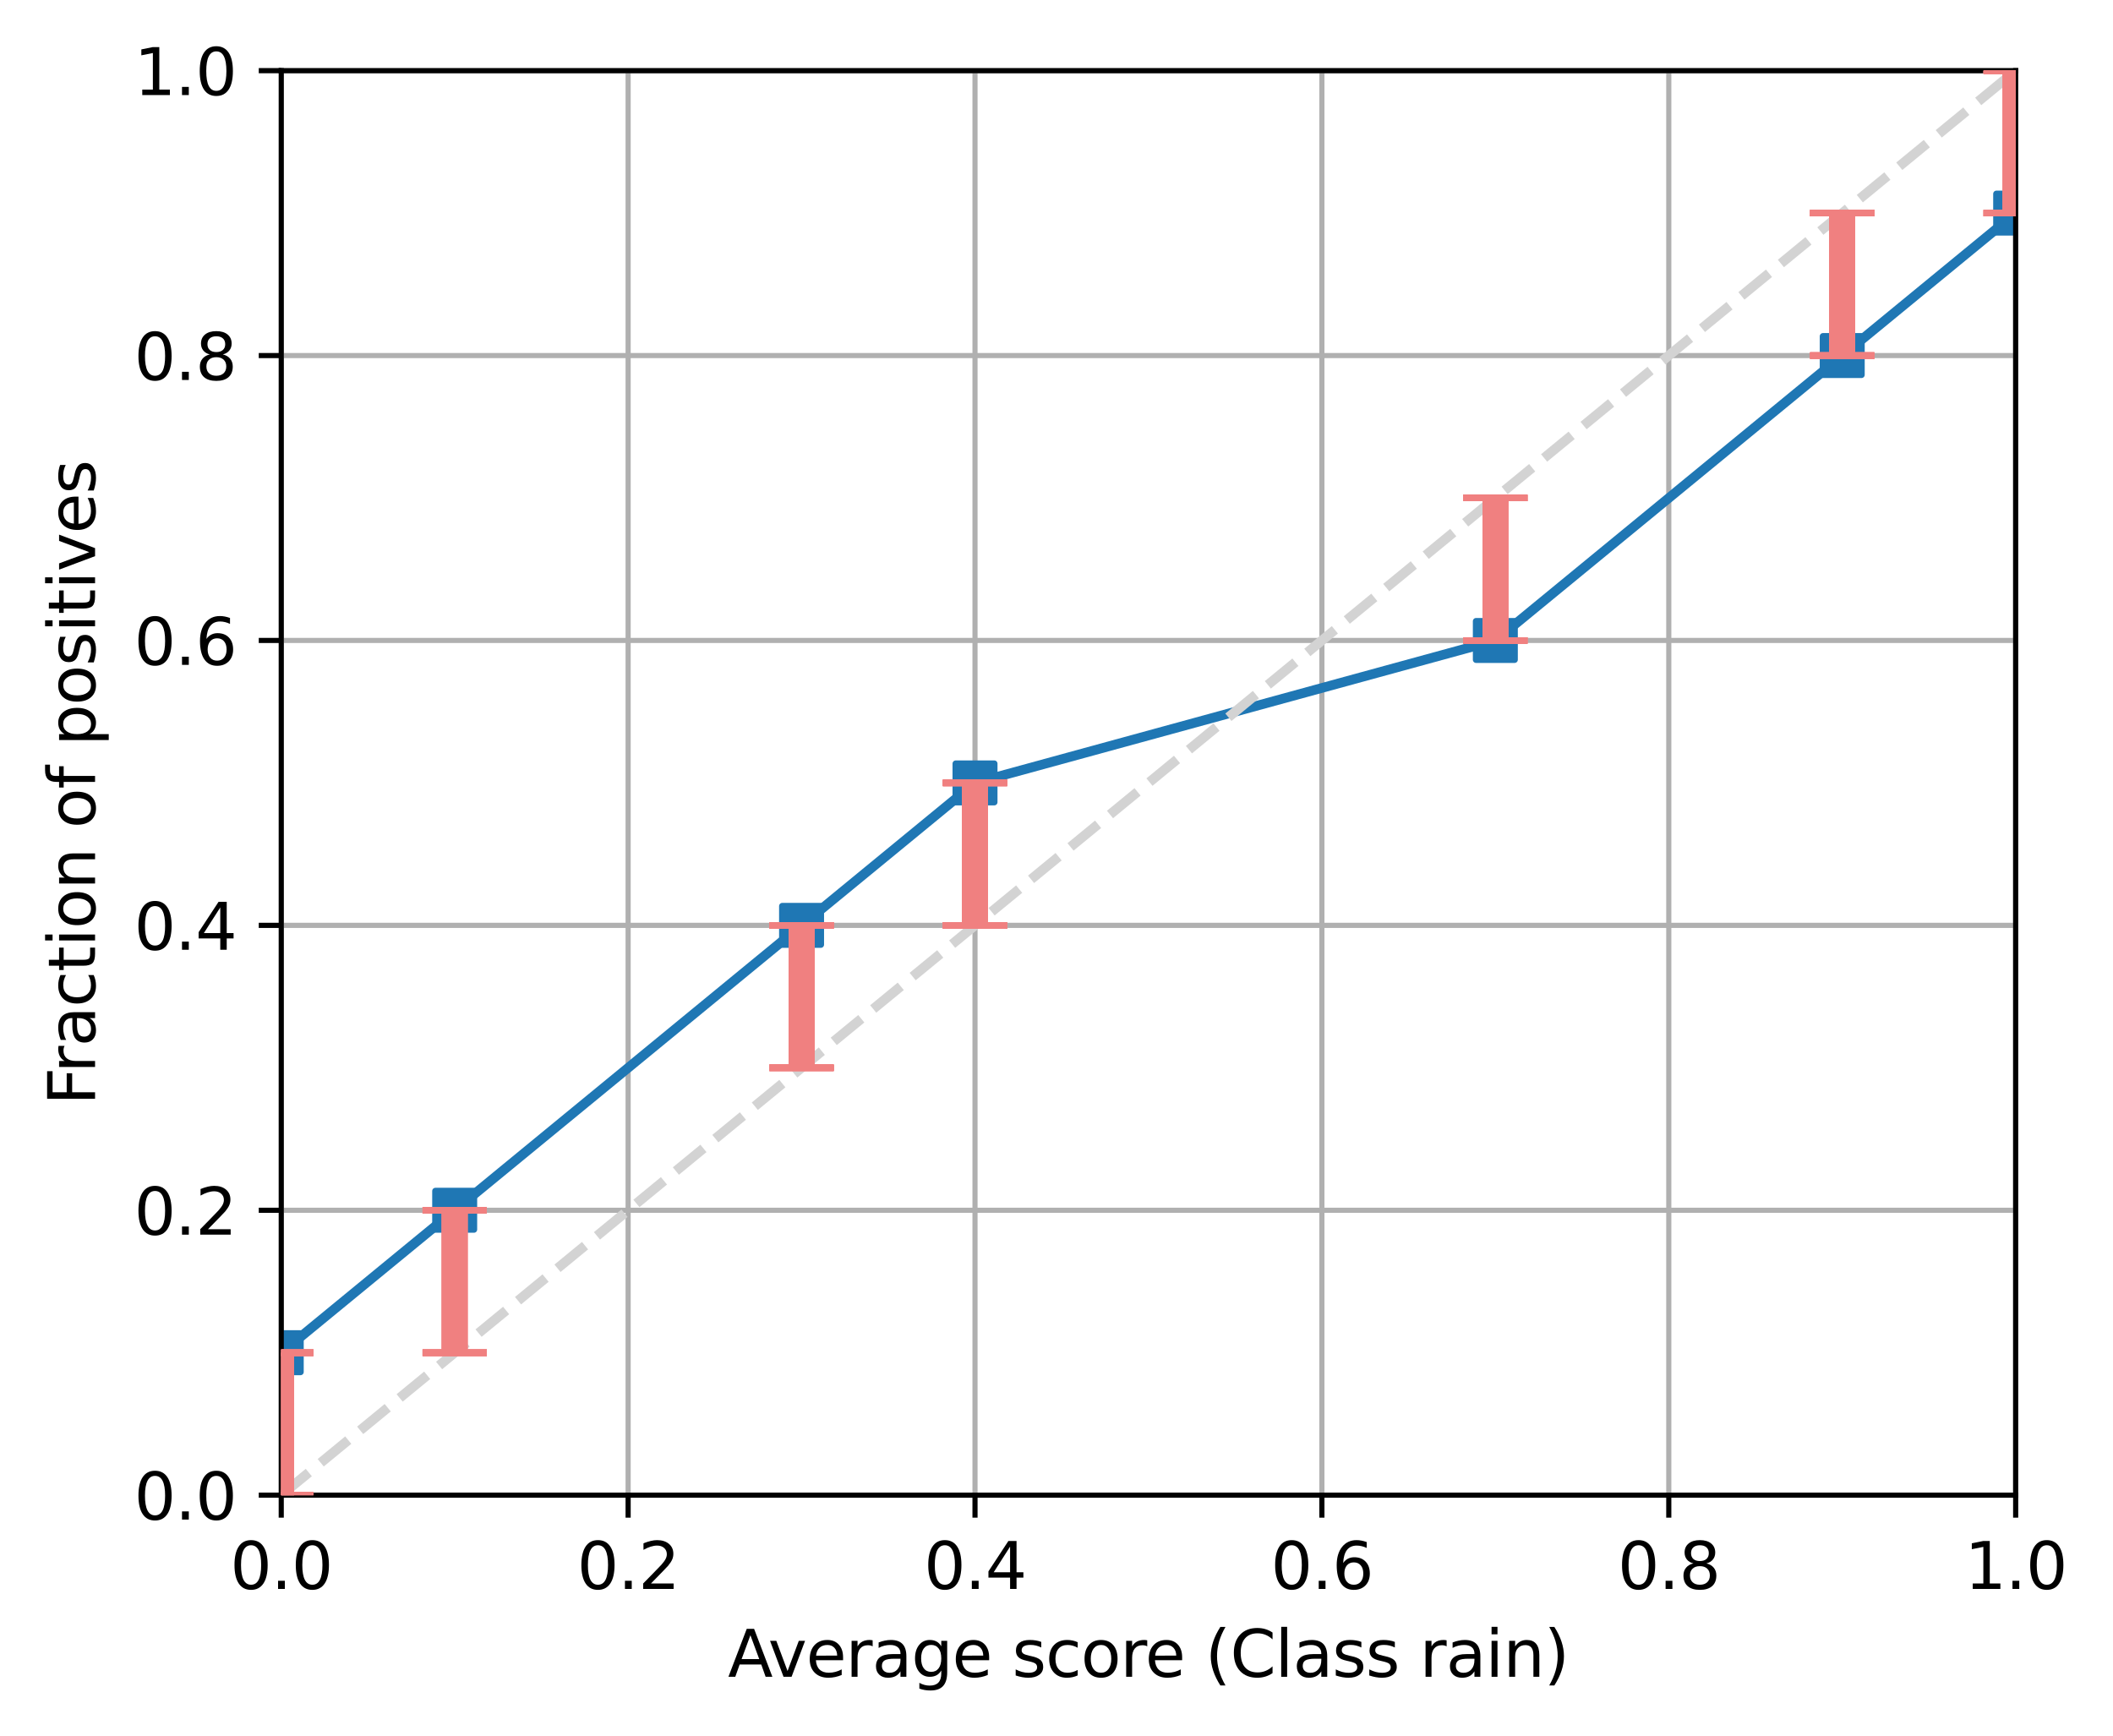<?xml version="1.0" encoding="utf-8" standalone="no"?>
<!DOCTYPE svg PUBLIC "-//W3C//DTD SVG 1.1//EN"
  "http://www.w3.org/Graphics/SVG/1.1/DTD/svg11.dtd">
<svg xmlns:xlink="http://www.w3.org/1999/xlink" width="328.933pt" height="270.315pt" viewBox="0 0 328.933 270.315" xmlns="http://www.w3.org/2000/svg" version="1.1">
 <defs>
  <style type="text/css">*{stroke-linejoin: round; stroke-linecap: butt}</style>
 </defs>
 <g id="figure_1">
  <g id="patch_1">
   <path d="M 0 270.315 
L 328.933 270.315 
L 328.933 0 
L 0 0 
z
" style="fill: #ffffff"/>
  </g>
  <g id="axes_1">
   <g id="patch_2">
    <path d="M 43.781 232.759 
L 313.781 232.759 
L 313.781 10.999 
L 43.781 10.999 
z
" style="fill: #ffffff"/>
   </g>
   <g id="matplotlib.axis_1">
    <g id="xtick_1">
     <g id="line2d_1">
      <path d="M 43.781 232.759 
L 43.781 10.999 
" clip-path="url(#p5dd9492ab8)" style="fill: none; stroke: #b0b0b0; stroke-width: 0.8; stroke-linecap: square"/>
     </g>
     <g id="line2d_2">
      <defs>
       <path id="mbbad9ade8d" d="M 0 0 
L 0 3.5 
" style="stroke: #000000; stroke-width: 0.8"/>
      </defs>
      <g>
       <use xlink:href="#mbbad9ade8d" x="43.781" y="232.759" style="stroke: #000000; stroke-width: 0.8"/>
      </g>
     </g>
     <g id="text_1">
      <!-- 0.0 -->
      <g transform="translate(35.83 247.358) scale(0.1 -0.1)">
       <defs>
        <path id="DejaVuSans-30" d="M 2034 4250 
Q 1547 4250 1301 3770 
Q 1056 3291 1056 2328 
Q 1056 1369 1301 889 
Q 1547 409 2034 409 
Q 2525 409 2770 889 
Q 3016 1369 3016 2328 
Q 3016 3291 2770 3770 
Q 2525 4250 2034 4250 
z
M 2034 4750 
Q 2819 4750 3233 4129 
Q 3647 3509 3647 2328 
Q 3647 1150 3233 529 
Q 2819 -91 2034 -91 
Q 1250 -91 836 529 
Q 422 1150 422 2328 
Q 422 3509 836 4129 
Q 1250 4750 2034 4750 
z
" transform="scale(0.016)"/>
        <path id="DejaVuSans-2e" d="M 684 794 
L 1344 794 
L 1344 0 
L 684 0 
L 684 794 
z
" transform="scale(0.016)"/>
       </defs>
       <use xlink:href="#DejaVuSans-30"/>
       <use xlink:href="#DejaVuSans-2e" x="63.623"/>
       <use xlink:href="#DejaVuSans-30" x="95.41"/>
      </g>
     </g>
    </g>
    <g id="xtick_2">
     <g id="line2d_3">
      <path d="M 97.781 232.759 
L 97.781 10.999 
" clip-path="url(#p5dd9492ab8)" style="fill: none; stroke: #b0b0b0; stroke-width: 0.8; stroke-linecap: square"/>
     </g>
     <g id="line2d_4">
      <g>
       <use xlink:href="#mbbad9ade8d" x="97.781" y="232.759" style="stroke: #000000; stroke-width: 0.8"/>
      </g>
     </g>
     <g id="text_2">
      <!-- 0.2 -->
      <g transform="translate(89.83 247.358) scale(0.1 -0.1)">
       <defs>
        <path id="DejaVuSans-32" d="M 1228 531 
L 3431 531 
L 3431 0 
L 469 0 
L 469 531 
Q 828 903 1448 1529 
Q 2069 2156 2228 2338 
Q 2531 2678 2651 2914 
Q 2772 3150 2772 3378 
Q 2772 3750 2511 3984 
Q 2250 4219 1831 4219 
Q 1534 4219 1204 4116 
Q 875 4013 500 3803 
L 500 4441 
Q 881 4594 1212 4672 
Q 1544 4750 1819 4750 
Q 2544 4750 2975 4387 
Q 3406 4025 3406 3419 
Q 3406 3131 3298 2873 
Q 3191 2616 2906 2266 
Q 2828 2175 2409 1742 
Q 1991 1309 1228 531 
z
" transform="scale(0.016)"/>
       </defs>
       <use xlink:href="#DejaVuSans-30"/>
       <use xlink:href="#DejaVuSans-2e" x="63.623"/>
       <use xlink:href="#DejaVuSans-32" x="95.41"/>
      </g>
     </g>
    </g>
    <g id="xtick_3">
     <g id="line2d_5">
      <path d="M 151.781 232.759 
L 151.781 10.999 
" clip-path="url(#p5dd9492ab8)" style="fill: none; stroke: #b0b0b0; stroke-width: 0.8; stroke-linecap: square"/>
     </g>
     <g id="line2d_6">
      <g>
       <use xlink:href="#mbbad9ade8d" x="151.781" y="232.759" style="stroke: #000000; stroke-width: 0.8"/>
      </g>
     </g>
     <g id="text_3">
      <!-- 0.4 -->
      <g transform="translate(143.83 247.358) scale(0.1 -0.1)">
       <defs>
        <path id="DejaVuSans-34" d="M 2419 4116 
L 825 1625 
L 2419 1625 
L 2419 4116 
z
M 2253 4666 
L 3047 4666 
L 3047 1625 
L 3713 1625 
L 3713 1100 
L 3047 1100 
L 3047 0 
L 2419 0 
L 2419 1100 
L 313 1100 
L 313 1709 
L 2253 4666 
z
" transform="scale(0.016)"/>
       </defs>
       <use xlink:href="#DejaVuSans-30"/>
       <use xlink:href="#DejaVuSans-2e" x="63.623"/>
       <use xlink:href="#DejaVuSans-34" x="95.41"/>
      </g>
     </g>
    </g>
    <g id="xtick_4">
     <g id="line2d_7">
      <path d="M 205.781 232.759 
L 205.781 10.999 
" clip-path="url(#p5dd9492ab8)" style="fill: none; stroke: #b0b0b0; stroke-width: 0.8; stroke-linecap: square"/>
     </g>
     <g id="line2d_8">
      <g>
       <use xlink:href="#mbbad9ade8d" x="205.781" y="232.759" style="stroke: #000000; stroke-width: 0.8"/>
      </g>
     </g>
     <g id="text_4">
      <!-- 0.6 -->
      <g transform="translate(197.83 247.358) scale(0.1 -0.1)">
       <defs>
        <path id="DejaVuSans-36" d="M 2113 2584 
Q 1688 2584 1439 2293 
Q 1191 2003 1191 1497 
Q 1191 994 1439 701 
Q 1688 409 2113 409 
Q 2538 409 2786 701 
Q 3034 994 3034 1497 
Q 3034 2003 2786 2293 
Q 2538 2584 2113 2584 
z
M 3366 4563 
L 3366 3988 
Q 3128 4100 2886 4159 
Q 2644 4219 2406 4219 
Q 1781 4219 1451 3797 
Q 1122 3375 1075 2522 
Q 1259 2794 1537 2939 
Q 1816 3084 2150 3084 
Q 2853 3084 3261 2657 
Q 3669 2231 3669 1497 
Q 3669 778 3244 343 
Q 2819 -91 2113 -91 
Q 1303 -91 875 529 
Q 447 1150 447 2328 
Q 447 3434 972 4092 
Q 1497 4750 2381 4750 
Q 2619 4750 2861 4703 
Q 3103 4656 3366 4563 
z
" transform="scale(0.016)"/>
       </defs>
       <use xlink:href="#DejaVuSans-30"/>
       <use xlink:href="#DejaVuSans-2e" x="63.623"/>
       <use xlink:href="#DejaVuSans-36" x="95.41"/>
      </g>
     </g>
    </g>
    <g id="xtick_5">
     <g id="line2d_9">
      <path d="M 259.781 232.759 
L 259.781 10.999 
" clip-path="url(#p5dd9492ab8)" style="fill: none; stroke: #b0b0b0; stroke-width: 0.8; stroke-linecap: square"/>
     </g>
     <g id="line2d_10">
      <g>
       <use xlink:href="#mbbad9ade8d" x="259.781" y="232.759" style="stroke: #000000; stroke-width: 0.8"/>
      </g>
     </g>
     <g id="text_5">
      <!-- 0.8 -->
      <g transform="translate(251.83 247.358) scale(0.1 -0.1)">
       <defs>
        <path id="DejaVuSans-38" d="M 2034 2216 
Q 1584 2216 1326 1975 
Q 1069 1734 1069 1313 
Q 1069 891 1326 650 
Q 1584 409 2034 409 
Q 2484 409 2743 651 
Q 3003 894 3003 1313 
Q 3003 1734 2745 1975 
Q 2488 2216 2034 2216 
z
M 1403 2484 
Q 997 2584 770 2862 
Q 544 3141 544 3541 
Q 544 4100 942 4425 
Q 1341 4750 2034 4750 
Q 2731 4750 3128 4425 
Q 3525 4100 3525 3541 
Q 3525 3141 3298 2862 
Q 3072 2584 2669 2484 
Q 3125 2378 3379 2068 
Q 3634 1759 3634 1313 
Q 3634 634 3220 271 
Q 2806 -91 2034 -91 
Q 1263 -91 848 271 
Q 434 634 434 1313 
Q 434 1759 690 2068 
Q 947 2378 1403 2484 
z
M 1172 3481 
Q 1172 3119 1398 2916 
Q 1625 2713 2034 2713 
Q 2441 2713 2670 2916 
Q 2900 3119 2900 3481 
Q 2900 3844 2670 4047 
Q 2441 4250 2034 4250 
Q 1625 4250 1398 4047 
Q 1172 3844 1172 3481 
z
" transform="scale(0.016)"/>
       </defs>
       <use xlink:href="#DejaVuSans-30"/>
       <use xlink:href="#DejaVuSans-2e" x="63.623"/>
       <use xlink:href="#DejaVuSans-38" x="95.41"/>
      </g>
     </g>
    </g>
    <g id="xtick_6">
     <g id="line2d_11">
      <path d="M 313.781 232.759 
L 313.781 10.999 
" clip-path="url(#p5dd9492ab8)" style="fill: none; stroke: #b0b0b0; stroke-width: 0.8; stroke-linecap: square"/>
     </g>
     <g id="line2d_12">
      <g>
       <use xlink:href="#mbbad9ade8d" x="313.781" y="232.759" style="stroke: #000000; stroke-width: 0.8"/>
      </g>
     </g>
     <g id="text_6">
      <!-- 1.0 -->
      <g transform="translate(305.83 247.358) scale(0.1 -0.1)">
       <defs>
        <path id="DejaVuSans-31" d="M 794 531 
L 1825 531 
L 1825 4091 
L 703 3866 
L 703 4441 
L 1819 4666 
L 2450 4666 
L 2450 531 
L 3481 531 
L 3481 0 
L 794 0 
L 794 531 
z
" transform="scale(0.016)"/>
       </defs>
       <use xlink:href="#DejaVuSans-31"/>
       <use xlink:href="#DejaVuSans-2e" x="63.623"/>
       <use xlink:href="#DejaVuSans-30" x="95.41"/>
      </g>
     </g>
    </g>
    <g id="text_7">
     <!-- Average score (Class rain) -->
     <g transform="translate(113.316 261.036) scale(0.1 -0.1)">
      <defs>
       <path id="DejaVuSans-41" d="M 2188 4044 
L 1331 1722 
L 3047 1722 
L 2188 4044 
z
M 1831 4666 
L 2547 4666 
L 4325 0 
L 3669 0 
L 3244 1197 
L 1141 1197 
L 716 0 
L 50 0 
L 1831 4666 
z
" transform="scale(0.016)"/>
       <path id="DejaVuSans-76" d="M 191 3500 
L 800 3500 
L 1894 563 
L 2988 3500 
L 3597 3500 
L 2284 0 
L 1503 0 
L 191 3500 
z
" transform="scale(0.016)"/>
       <path id="DejaVuSans-65" d="M 3597 1894 
L 3597 1613 
L 953 1613 
Q 991 1019 1311 708 
Q 1631 397 2203 397 
Q 2534 397 2845 478 
Q 3156 559 3463 722 
L 3463 178 
Q 3153 47 2828 -22 
Q 2503 -91 2169 -91 
Q 1331 -91 842 396 
Q 353 884 353 1716 
Q 353 2575 817 3079 
Q 1281 3584 2069 3584 
Q 2775 3584 3186 3129 
Q 3597 2675 3597 1894 
z
M 3022 2063 
Q 3016 2534 2758 2815 
Q 2500 3097 2075 3097 
Q 1594 3097 1305 2825 
Q 1016 2553 972 2059 
L 3022 2063 
z
" transform="scale(0.016)"/>
       <path id="DejaVuSans-72" d="M 2631 2963 
Q 2534 3019 2420 3045 
Q 2306 3072 2169 3072 
Q 1681 3072 1420 2755 
Q 1159 2438 1159 1844 
L 1159 0 
L 581 0 
L 581 3500 
L 1159 3500 
L 1159 2956 
Q 1341 3275 1631 3429 
Q 1922 3584 2338 3584 
Q 2397 3584 2469 3576 
Q 2541 3569 2628 3553 
L 2631 2963 
z
" transform="scale(0.016)"/>
       <path id="DejaVuSans-61" d="M 2194 1759 
Q 1497 1759 1228 1600 
Q 959 1441 959 1056 
Q 959 750 1161 570 
Q 1363 391 1709 391 
Q 2188 391 2477 730 
Q 2766 1069 2766 1631 
L 2766 1759 
L 2194 1759 
z
M 3341 1997 
L 3341 0 
L 2766 0 
L 2766 531 
Q 2569 213 2275 61 
Q 1981 -91 1556 -91 
Q 1019 -91 701 211 
Q 384 513 384 1019 
Q 384 1609 779 1909 
Q 1175 2209 1959 2209 
L 2766 2209 
L 2766 2266 
Q 2766 2663 2505 2880 
Q 2244 3097 1772 3097 
Q 1472 3097 1187 3025 
Q 903 2953 641 2809 
L 641 3341 
Q 956 3463 1253 3523 
Q 1550 3584 1831 3584 
Q 2591 3584 2966 3190 
Q 3341 2797 3341 1997 
z
" transform="scale(0.016)"/>
       <path id="DejaVuSans-67" d="M 2906 1791 
Q 2906 2416 2648 2759 
Q 2391 3103 1925 3103 
Q 1463 3103 1205 2759 
Q 947 2416 947 1791 
Q 947 1169 1205 825 
Q 1463 481 1925 481 
Q 2391 481 2648 825 
Q 2906 1169 2906 1791 
z
M 3481 434 
Q 3481 -459 3084 -895 
Q 2688 -1331 1869 -1331 
Q 1566 -1331 1297 -1286 
Q 1028 -1241 775 -1147 
L 775 -588 
Q 1028 -725 1275 -790 
Q 1522 -856 1778 -856 
Q 2344 -856 2625 -561 
Q 2906 -266 2906 331 
L 2906 616 
Q 2728 306 2450 153 
Q 2172 0 1784 0 
Q 1141 0 747 490 
Q 353 981 353 1791 
Q 353 2603 747 3093 
Q 1141 3584 1784 3584 
Q 2172 3584 2450 3431 
Q 2728 3278 2906 2969 
L 2906 3500 
L 3481 3500 
L 3481 434 
z
" transform="scale(0.016)"/>
       <path id="DejaVuSans-20" transform="scale(0.016)"/>
       <path id="DejaVuSans-73" d="M 2834 3397 
L 2834 2853 
Q 2591 2978 2328 3040 
Q 2066 3103 1784 3103 
Q 1356 3103 1142 2972 
Q 928 2841 928 2578 
Q 928 2378 1081 2264 
Q 1234 2150 1697 2047 
L 1894 2003 
Q 2506 1872 2764 1633 
Q 3022 1394 3022 966 
Q 3022 478 2636 193 
Q 2250 -91 1575 -91 
Q 1294 -91 989 -36 
Q 684 19 347 128 
L 347 722 
Q 666 556 975 473 
Q 1284 391 1588 391 
Q 1994 391 2212 530 
Q 2431 669 2431 922 
Q 2431 1156 2273 1281 
Q 2116 1406 1581 1522 
L 1381 1569 
Q 847 1681 609 1914 
Q 372 2147 372 2553 
Q 372 3047 722 3315 
Q 1072 3584 1716 3584 
Q 2034 3584 2315 3537 
Q 2597 3491 2834 3397 
z
" transform="scale(0.016)"/>
       <path id="DejaVuSans-63" d="M 3122 3366 
L 3122 2828 
Q 2878 2963 2633 3030 
Q 2388 3097 2138 3097 
Q 1578 3097 1268 2742 
Q 959 2388 959 1747 
Q 959 1106 1268 751 
Q 1578 397 2138 397 
Q 2388 397 2633 464 
Q 2878 531 3122 666 
L 3122 134 
Q 2881 22 2623 -34 
Q 2366 -91 2075 -91 
Q 1284 -91 818 406 
Q 353 903 353 1747 
Q 353 2603 823 3093 
Q 1294 3584 2113 3584 
Q 2378 3584 2631 3529 
Q 2884 3475 3122 3366 
z
" transform="scale(0.016)"/>
       <path id="DejaVuSans-6f" d="M 1959 3097 
Q 1497 3097 1228 2736 
Q 959 2375 959 1747 
Q 959 1119 1226 758 
Q 1494 397 1959 397 
Q 2419 397 2687 759 
Q 2956 1122 2956 1747 
Q 2956 2369 2687 2733 
Q 2419 3097 1959 3097 
z
M 1959 3584 
Q 2709 3584 3137 3096 
Q 3566 2609 3566 1747 
Q 3566 888 3137 398 
Q 2709 -91 1959 -91 
Q 1206 -91 779 398 
Q 353 888 353 1747 
Q 353 2609 779 3096 
Q 1206 3584 1959 3584 
z
" transform="scale(0.016)"/>
       <path id="DejaVuSans-28" d="M 1984 4856 
Q 1566 4138 1362 3434 
Q 1159 2731 1159 2009 
Q 1159 1288 1364 580 
Q 1569 -128 1984 -844 
L 1484 -844 
Q 1016 -109 783 600 
Q 550 1309 550 2009 
Q 550 2706 781 3412 
Q 1013 4119 1484 4856 
L 1984 4856 
z
" transform="scale(0.016)"/>
       <path id="DejaVuSans-43" d="M 4122 4306 
L 4122 3641 
Q 3803 3938 3442 4084 
Q 3081 4231 2675 4231 
Q 1875 4231 1450 3742 
Q 1025 3253 1025 2328 
Q 1025 1406 1450 917 
Q 1875 428 2675 428 
Q 3081 428 3442 575 
Q 3803 722 4122 1019 
L 4122 359 
Q 3791 134 3420 21 
Q 3050 -91 2638 -91 
Q 1578 -91 968 557 
Q 359 1206 359 2328 
Q 359 3453 968 4101 
Q 1578 4750 2638 4750 
Q 3056 4750 3426 4639 
Q 3797 4528 4122 4306 
z
" transform="scale(0.016)"/>
       <path id="DejaVuSans-6c" d="M 603 4863 
L 1178 4863 
L 1178 0 
L 603 0 
L 603 4863 
z
" transform="scale(0.016)"/>
       <path id="DejaVuSans-69" d="M 603 3500 
L 1178 3500 
L 1178 0 
L 603 0 
L 603 3500 
z
M 603 4863 
L 1178 4863 
L 1178 4134 
L 603 4134 
L 603 4863 
z
" transform="scale(0.016)"/>
       <path id="DejaVuSans-6e" d="M 3513 2113 
L 3513 0 
L 2938 0 
L 2938 2094 
Q 2938 2591 2744 2837 
Q 2550 3084 2163 3084 
Q 1697 3084 1428 2787 
Q 1159 2491 1159 1978 
L 1159 0 
L 581 0 
L 581 3500 
L 1159 3500 
L 1159 2956 
Q 1366 3272 1645 3428 
Q 1925 3584 2291 3584 
Q 2894 3584 3203 3211 
Q 3513 2838 3513 2113 
z
" transform="scale(0.016)"/>
       <path id="DejaVuSans-29" d="M 513 4856 
L 1013 4856 
Q 1481 4119 1714 3412 
Q 1947 2706 1947 2009 
Q 1947 1309 1714 600 
Q 1481 -109 1013 -844 
L 513 -844 
Q 928 -128 1133 580 
Q 1338 1288 1338 2009 
Q 1338 2731 1133 3434 
Q 928 4138 513 4856 
z
" transform="scale(0.016)"/>
      </defs>
      <use xlink:href="#DejaVuSans-41"/>
      <use xlink:href="#DejaVuSans-76" x="62.533"/>
      <use xlink:href="#DejaVuSans-65" x="121.713"/>
      <use xlink:href="#DejaVuSans-72" x="183.236"/>
      <use xlink:href="#DejaVuSans-61" x="224.35"/>
      <use xlink:href="#DejaVuSans-67" x="285.629"/>
      <use xlink:href="#DejaVuSans-65" x="349.105"/>
      <use xlink:href="#DejaVuSans-20" x="410.629"/>
      <use xlink:href="#DejaVuSans-73" x="442.416"/>
      <use xlink:href="#DejaVuSans-63" x="494.516"/>
      <use xlink:href="#DejaVuSans-6f" x="549.496"/>
      <use xlink:href="#DejaVuSans-72" x="610.678"/>
      <use xlink:href="#DejaVuSans-65" x="649.541"/>
      <use xlink:href="#DejaVuSans-20" x="711.064"/>
      <use xlink:href="#DejaVuSans-28" x="742.852"/>
      <use xlink:href="#DejaVuSans-43" x="781.865"/>
      <use xlink:href="#DejaVuSans-6c" x="851.689"/>
      <use xlink:href="#DejaVuSans-61" x="879.473"/>
      <use xlink:href="#DejaVuSans-73" x="940.752"/>
      <use xlink:href="#DejaVuSans-73" x="992.852"/>
      <use xlink:href="#DejaVuSans-20" x="1044.951"/>
      <use xlink:href="#DejaVuSans-72" x="1076.738"/>
      <use xlink:href="#DejaVuSans-61" x="1117.852"/>
      <use xlink:href="#DejaVuSans-69" x="1179.131"/>
      <use xlink:href="#DejaVuSans-6e" x="1206.914"/>
      <use xlink:href="#DejaVuSans-29" x="1270.293"/>
     </g>
    </g>
   </g>
   <g id="matplotlib.axis_2">
    <g id="ytick_1">
     <g id="line2d_13">
      <path d="M 43.781 232.759 
L 313.781 232.759 
" clip-path="url(#p5dd9492ab8)" style="fill: none; stroke: #b0b0b0; stroke-width: 0.8; stroke-linecap: square"/>
     </g>
     <g id="line2d_14">
      <defs>
       <path id="m0c3f63026d" d="M 0 0 
L -3.5 0 
" style="stroke: #000000; stroke-width: 0.8"/>
      </defs>
      <g>
       <use xlink:href="#m0c3f63026d" x="43.781" y="232.759" style="stroke: #000000; stroke-width: 0.8"/>
      </g>
     </g>
     <g id="text_8">
      <!-- 0.0 -->
      <g transform="translate(20.878 236.558) scale(0.1 -0.1)">
       <use xlink:href="#DejaVuSans-30"/>
       <use xlink:href="#DejaVuSans-2e" x="63.623"/>
       <use xlink:href="#DejaVuSans-30" x="95.41"/>
      </g>
     </g>
    </g>
    <g id="ytick_2">
     <g id="line2d_15">
      <path d="M 43.781 188.407 
L 313.781 188.407 
" clip-path="url(#p5dd9492ab8)" style="fill: none; stroke: #b0b0b0; stroke-width: 0.8; stroke-linecap: square"/>
     </g>
     <g id="line2d_16">
      <g>
       <use xlink:href="#m0c3f63026d" x="43.781" y="188.407" style="stroke: #000000; stroke-width: 0.8"/>
      </g>
     </g>
     <g id="text_9">
      <!-- 0.2 -->
      <g transform="translate(20.878 192.206) scale(0.1 -0.1)">
       <use xlink:href="#DejaVuSans-30"/>
       <use xlink:href="#DejaVuSans-2e" x="63.623"/>
       <use xlink:href="#DejaVuSans-32" x="95.41"/>
      </g>
     </g>
    </g>
    <g id="ytick_3">
     <g id="line2d_17">
      <path d="M 43.781 144.055 
L 313.781 144.055 
" clip-path="url(#p5dd9492ab8)" style="fill: none; stroke: #b0b0b0; stroke-width: 0.8; stroke-linecap: square"/>
     </g>
     <g id="line2d_18">
      <g>
       <use xlink:href="#m0c3f63026d" x="43.781" y="144.055" style="stroke: #000000; stroke-width: 0.8"/>
      </g>
     </g>
     <g id="text_10">
      <!-- 0.4 -->
      <g transform="translate(20.878 147.854) scale(0.1 -0.1)">
       <use xlink:href="#DejaVuSans-30"/>
       <use xlink:href="#DejaVuSans-2e" x="63.623"/>
       <use xlink:href="#DejaVuSans-34" x="95.41"/>
      </g>
     </g>
    </g>
    <g id="ytick_4">
     <g id="line2d_19">
      <path d="M 43.781 99.703 
L 313.781 99.703 
" clip-path="url(#p5dd9492ab8)" style="fill: none; stroke: #b0b0b0; stroke-width: 0.8; stroke-linecap: square"/>
     </g>
     <g id="line2d_20">
      <g>
       <use xlink:href="#m0c3f63026d" x="43.781" y="99.703" style="stroke: #000000; stroke-width: 0.8"/>
      </g>
     </g>
     <g id="text_11">
      <!-- 0.6 -->
      <g transform="translate(20.878 103.502) scale(0.1 -0.1)">
       <use xlink:href="#DejaVuSans-30"/>
       <use xlink:href="#DejaVuSans-2e" x="63.623"/>
       <use xlink:href="#DejaVuSans-36" x="95.41"/>
      </g>
     </g>
    </g>
    <g id="ytick_5">
     <g id="line2d_21">
      <path d="M 43.781 55.351 
L 313.781 55.351 
" clip-path="url(#p5dd9492ab8)" style="fill: none; stroke: #b0b0b0; stroke-width: 0.8; stroke-linecap: square"/>
     </g>
     <g id="line2d_22">
      <g>
       <use xlink:href="#m0c3f63026d" x="43.781" y="55.351" style="stroke: #000000; stroke-width: 0.8"/>
      </g>
     </g>
     <g id="text_12">
      <!-- 0.8 -->
      <g transform="translate(20.878 59.15) scale(0.1 -0.1)">
       <use xlink:href="#DejaVuSans-30"/>
       <use xlink:href="#DejaVuSans-2e" x="63.623"/>
       <use xlink:href="#DejaVuSans-38" x="95.41"/>
      </g>
     </g>
    </g>
    <g id="ytick_6">
     <g id="line2d_23">
      <path d="M 43.781 10.999 
L 313.781 10.999 
" clip-path="url(#p5dd9492ab8)" style="fill: none; stroke: #b0b0b0; stroke-width: 0.8; stroke-linecap: square"/>
     </g>
     <g id="line2d_24">
      <g>
       <use xlink:href="#m0c3f63026d" x="43.781" y="10.999" style="stroke: #000000; stroke-width: 0.8"/>
      </g>
     </g>
     <g id="text_13">
      <!-- 1.0 -->
      <g transform="translate(20.878 14.798) scale(0.1 -0.1)">
       <use xlink:href="#DejaVuSans-31"/>
       <use xlink:href="#DejaVuSans-2e" x="63.623"/>
       <use xlink:href="#DejaVuSans-30" x="95.41"/>
      </g>
     </g>
    </g>
    <g id="text_14">
     <!-- Fraction of positives -->
     <g transform="translate(14.798 172.053) rotate(-90) scale(0.1 -0.1)">
      <defs>
       <path id="DejaVuSans-46" d="M 628 4666 
L 3309 4666 
L 3309 4134 
L 1259 4134 
L 1259 2759 
L 3109 2759 
L 3109 2228 
L 1259 2228 
L 1259 0 
L 628 0 
L 628 4666 
z
" transform="scale(0.016)"/>
       <path id="DejaVuSans-74" d="M 1172 4494 
L 1172 3500 
L 2356 3500 
L 2356 3053 
L 1172 3053 
L 1172 1153 
Q 1172 725 1289 603 
Q 1406 481 1766 481 
L 2356 481 
L 2356 0 
L 1766 0 
Q 1100 0 847 248 
Q 594 497 594 1153 
L 594 3053 
L 172 3053 
L 172 3500 
L 594 3500 
L 594 4494 
L 1172 4494 
z
" transform="scale(0.016)"/>
       <path id="DejaVuSans-66" d="M 2375 4863 
L 2375 4384 
L 1825 4384 
Q 1516 4384 1395 4259 
Q 1275 4134 1275 3809 
L 1275 3500 
L 2222 3500 
L 2222 3053 
L 1275 3053 
L 1275 0 
L 697 0 
L 697 3053 
L 147 3053 
L 147 3500 
L 697 3500 
L 697 3744 
Q 697 4328 969 4595 
Q 1241 4863 1831 4863 
L 2375 4863 
z
" transform="scale(0.016)"/>
       <path id="DejaVuSans-70" d="M 1159 525 
L 1159 -1331 
L 581 -1331 
L 581 3500 
L 1159 3500 
L 1159 2969 
Q 1341 3281 1617 3432 
Q 1894 3584 2278 3584 
Q 2916 3584 3314 3078 
Q 3713 2572 3713 1747 
Q 3713 922 3314 415 
Q 2916 -91 2278 -91 
Q 1894 -91 1617 61 
Q 1341 213 1159 525 
z
M 3116 1747 
Q 3116 2381 2855 2742 
Q 2594 3103 2138 3103 
Q 1681 3103 1420 2742 
Q 1159 2381 1159 1747 
Q 1159 1113 1420 752 
Q 1681 391 2138 391 
Q 2594 391 2855 752 
Q 3116 1113 3116 1747 
z
" transform="scale(0.016)"/>
      </defs>
      <use xlink:href="#DejaVuSans-46"/>
      <use xlink:href="#DejaVuSans-72" x="50.27"/>
      <use xlink:href="#DejaVuSans-61" x="91.383"/>
      <use xlink:href="#DejaVuSans-63" x="152.662"/>
      <use xlink:href="#DejaVuSans-74" x="207.643"/>
      <use xlink:href="#DejaVuSans-69" x="246.852"/>
      <use xlink:href="#DejaVuSans-6f" x="274.635"/>
      <use xlink:href="#DejaVuSans-6e" x="335.816"/>
      <use xlink:href="#DejaVuSans-20" x="399.195"/>
      <use xlink:href="#DejaVuSans-6f" x="430.982"/>
      <use xlink:href="#DejaVuSans-66" x="492.164"/>
      <use xlink:href="#DejaVuSans-20" x="527.369"/>
      <use xlink:href="#DejaVuSans-70" x="559.156"/>
      <use xlink:href="#DejaVuSans-6f" x="622.633"/>
      <use xlink:href="#DejaVuSans-73" x="683.814"/>
      <use xlink:href="#DejaVuSans-69" x="735.914"/>
      <use xlink:href="#DejaVuSans-74" x="763.697"/>
      <use xlink:href="#DejaVuSans-69" x="802.906"/>
      <use xlink:href="#DejaVuSans-76" x="830.689"/>
      <use xlink:href="#DejaVuSans-65" x="889.869"/>
      <use xlink:href="#DejaVuSans-73" x="951.393"/>
     </g>
    </g>
   </g>
   <g id="line2d_25">
    <path d="M 43.781 210.583 
L 70.781 188.407 
L 124.781 144.055 
L 151.781 121.879 
L 232.781 99.703 
L 286.781 55.351 
L 313.781 33.175 
" clip-path="url(#p5dd9492ab8)" style="fill: none; stroke: #1f77b4; stroke-width: 1.5; stroke-linecap: square"/>
    <defs>
     <path id="mcdba7dc144" d="M -3 3 
L 3 3 
L 3 -3 
L -3 -3 
z
" style="stroke: #1f77b4; stroke-linejoin: miter"/>
    </defs>
    <g clip-path="url(#p5dd9492ab8)">
     <use xlink:href="#mcdba7dc144" x="43.781" y="210.583" style="fill: #1f77b4; stroke: #1f77b4; stroke-linejoin: miter"/>
     <use xlink:href="#mcdba7dc144" x="70.781" y="188.407" style="fill: #1f77b4; stroke: #1f77b4; stroke-linejoin: miter"/>
     <use xlink:href="#mcdba7dc144" x="124.781" y="144.055" style="fill: #1f77b4; stroke: #1f77b4; stroke-linejoin: miter"/>
     <use xlink:href="#mcdba7dc144" x="151.781" y="121.879" style="fill: #1f77b4; stroke: #1f77b4; stroke-linejoin: miter"/>
     <use xlink:href="#mcdba7dc144" x="232.781" y="99.703" style="fill: #1f77b4; stroke: #1f77b4; stroke-linejoin: miter"/>
     <use xlink:href="#mcdba7dc144" x="286.781" y="55.351" style="fill: #1f77b4; stroke: #1f77b4; stroke-linejoin: miter"/>
     <use xlink:href="#mcdba7dc144" x="313.781" y="33.175" style="fill: #1f77b4; stroke: #1f77b4; stroke-linejoin: miter"/>
    </g>
   </g>
   <g id="patch_3">
    <path d="M 43.781 232.759 
L 43.781 10.999 
" style="fill: none; stroke: #000000; stroke-width: 0.8; stroke-linejoin: miter; stroke-linecap: square"/>
   </g>
   <g id="patch_4">
    <path d="M 313.781 232.759 
L 313.781 10.999 
" style="fill: none; stroke: #000000; stroke-width: 0.8; stroke-linejoin: miter; stroke-linecap: square"/>
   </g>
   <g id="patch_5">
    <path d="M 43.781 232.759 
L 313.781 232.759 
" style="fill: none; stroke: #000000; stroke-width: 0.8; stroke-linejoin: miter; stroke-linecap: square"/>
   </g>
   <g id="patch_6">
    <path d="M 43.781 10.999 
L 313.781 10.999 
" style="fill: none; stroke: #000000; stroke-width: 0.8; stroke-linejoin: miter; stroke-linecap: square"/>
   </g>
   <g id="line2d_26">
    <path d="M 43.781 232.759 
L 313.781 10.999 
" clip-path="url(#p5dd9492ab8)" style="fill: none; stroke-dasharray: 5.55,2.4; stroke-dashoffset: 0; stroke: #d3d3d3; stroke-width: 1.5"/>
   </g>
   <g id="LineCollection_1">
    <path d="M 43.781 232.759 
L 43.781 210.583 
" clip-path="url(#p5dd9492ab8)" style="fill: none; stroke: #f08080; stroke-width: 4"/>
    <path d="M 70.781 210.583 
L 70.781 188.407 
" clip-path="url(#p5dd9492ab8)" style="fill: none; stroke: #f08080; stroke-width: 4"/>
    <path d="M 124.781 166.231 
L 124.781 144.055 
" clip-path="url(#p5dd9492ab8)" style="fill: none; stroke: #f08080; stroke-width: 4"/>
    <path d="M 151.781 144.055 
L 151.781 121.879 
" clip-path="url(#p5dd9492ab8)" style="fill: none; stroke: #f08080; stroke-width: 4"/>
    <path d="M 232.781 99.703 
L 232.781 77.527 
" clip-path="url(#p5dd9492ab8)" style="fill: none; stroke: #f08080; stroke-width: 4"/>
    <path d="M 286.781 55.351 
L 286.781 33.175 
" clip-path="url(#p5dd9492ab8)" style="fill: none; stroke: #f08080; stroke-width: 4"/>
    <path d="M 313.781 33.175 
L 313.781 10.999 
" clip-path="url(#p5dd9492ab8)" style="fill: none; stroke: #f08080; stroke-width: 4"/>
   </g>
   <g id="line2d_27">
    <defs>
     <path id="m36bd8e23a5" d="M 5 0 
L -5 -0 
" style="stroke: #f08080"/>
    </defs>
    <g clip-path="url(#p5dd9492ab8)">
     <use xlink:href="#m36bd8e23a5" x="43.781" y="232.759" style="fill: #f08080; stroke: #f08080"/>
     <use xlink:href="#m36bd8e23a5" x="70.781" y="210.583" style="fill: #f08080; stroke: #f08080"/>
     <use xlink:href="#m36bd8e23a5" x="124.781" y="166.231" style="fill: #f08080; stroke: #f08080"/>
     <use xlink:href="#m36bd8e23a5" x="151.781" y="144.055" style="fill: #f08080; stroke: #f08080"/>
     <use xlink:href="#m36bd8e23a5" x="232.781" y="99.703" style="fill: #f08080; stroke: #f08080"/>
     <use xlink:href="#m36bd8e23a5" x="286.781" y="55.351" style="fill: #f08080; stroke: #f08080"/>
     <use xlink:href="#m36bd8e23a5" x="313.781" y="33.175" style="fill: #f08080; stroke: #f08080"/>
    </g>
   </g>
   <g id="line2d_28">
    <g clip-path="url(#p5dd9492ab8)">
     <use xlink:href="#m36bd8e23a5" x="43.781" y="210.583" style="fill: #f08080; stroke: #f08080"/>
     <use xlink:href="#m36bd8e23a5" x="70.781" y="188.407" style="fill: #f08080; stroke: #f08080"/>
     <use xlink:href="#m36bd8e23a5" x="124.781" y="144.055" style="fill: #f08080; stroke: #f08080"/>
     <use xlink:href="#m36bd8e23a5" x="151.781" y="121.879" style="fill: #f08080; stroke: #f08080"/>
     <use xlink:href="#m36bd8e23a5" x="232.781" y="77.527" style="fill: #f08080; stroke: #f08080"/>
     <use xlink:href="#m36bd8e23a5" x="286.781" y="33.175" style="fill: #f08080; stroke: #f08080"/>
     <use xlink:href="#m36bd8e23a5" x="313.781" y="10.999" style="fill: #f08080; stroke: #f08080"/>
    </g>
   </g>
   <g id="LineCollection_2">
    <path d="M 43.781 232.759 
L 43.781 210.583 
" clip-path="url(#p5dd9492ab8)" style="fill: none; stroke: #f08080; stroke-width: 4"/>
    <path d="M 70.781 210.583 
L 70.781 188.407 
" clip-path="url(#p5dd9492ab8)" style="fill: none; stroke: #f08080; stroke-width: 4"/>
    <path d="M 124.781 166.231 
L 124.781 144.055 
" clip-path="url(#p5dd9492ab8)" style="fill: none; stroke: #f08080; stroke-width: 4"/>
    <path d="M 151.781 144.055 
L 151.781 121.879 
" clip-path="url(#p5dd9492ab8)" style="fill: none; stroke: #f08080; stroke-width: 4"/>
    <path d="M 232.781 99.703 
L 232.781 77.527 
" clip-path="url(#p5dd9492ab8)" style="fill: none; stroke: #f08080; stroke-width: 4"/>
    <path d="M 286.781 55.351 
L 286.781 33.175 
" clip-path="url(#p5dd9492ab8)" style="fill: none; stroke: #f08080; stroke-width: 4"/>
    <path d="M 313.781 33.175 
L 313.781 10.999 
" clip-path="url(#p5dd9492ab8)" style="fill: none; stroke: #f08080; stroke-width: 4"/>
   </g>
   <g id="line2d_29">
    <g clip-path="url(#p5dd9492ab8)">
     <use xlink:href="#m36bd8e23a5" x="43.781" y="232.759" style="fill: #f08080; stroke: #f08080"/>
     <use xlink:href="#m36bd8e23a5" x="70.781" y="210.583" style="fill: #f08080; stroke: #f08080"/>
     <use xlink:href="#m36bd8e23a5" x="124.781" y="166.231" style="fill: #f08080; stroke: #f08080"/>
     <use xlink:href="#m36bd8e23a5" x="151.781" y="144.055" style="fill: #f08080; stroke: #f08080"/>
     <use xlink:href="#m36bd8e23a5" x="232.781" y="99.703" style="fill: #f08080; stroke: #f08080"/>
     <use xlink:href="#m36bd8e23a5" x="286.781" y="55.351" style="fill: #f08080; stroke: #f08080"/>
     <use xlink:href="#m36bd8e23a5" x="313.781" y="33.175" style="fill: #f08080; stroke: #f08080"/>
    </g>
   </g>
   <g id="line2d_30">
    <g clip-path="url(#p5dd9492ab8)">
     <use xlink:href="#m36bd8e23a5" x="43.781" y="210.583" style="fill: #f08080; stroke: #f08080"/>
     <use xlink:href="#m36bd8e23a5" x="70.781" y="188.407" style="fill: #f08080; stroke: #f08080"/>
     <use xlink:href="#m36bd8e23a5" x="124.781" y="144.055" style="fill: #f08080; stroke: #f08080"/>
     <use xlink:href="#m36bd8e23a5" x="151.781" y="121.879" style="fill: #f08080; stroke: #f08080"/>
     <use xlink:href="#m36bd8e23a5" x="232.781" y="77.527" style="fill: #f08080; stroke: #f08080"/>
     <use xlink:href="#m36bd8e23a5" x="286.781" y="33.175" style="fill: #f08080; stroke: #f08080"/>
     <use xlink:href="#m36bd8e23a5" x="313.781" y="10.999" style="fill: #f08080; stroke: #f08080"/>
    </g>
   </g>
   <g id="LineCollection_3">
    <path d="M 43.781 232.759 
L 43.781 210.583 
" clip-path="url(#p5dd9492ab8)" style="fill: none; stroke: #f08080; stroke-width: 4"/>
    <path d="M 70.781 210.583 
L 70.781 188.407 
" clip-path="url(#p5dd9492ab8)" style="fill: none; stroke: #f08080; stroke-width: 4"/>
    <path d="M 124.781 166.231 
L 124.781 144.055 
" clip-path="url(#p5dd9492ab8)" style="fill: none; stroke: #f08080; stroke-width: 4"/>
    <path d="M 151.781 144.055 
L 151.781 121.879 
" clip-path="url(#p5dd9492ab8)" style="fill: none; stroke: #f08080; stroke-width: 4"/>
    <path d="M 232.781 99.703 
L 232.781 77.527 
" clip-path="url(#p5dd9492ab8)" style="fill: none; stroke: #f08080; stroke-width: 4"/>
    <path d="M 286.781 55.351 
L 286.781 33.175 
" clip-path="url(#p5dd9492ab8)" style="fill: none; stroke: #f08080; stroke-width: 4"/>
    <path d="M 313.781 33.175 
L 313.781 10.999 
" clip-path="url(#p5dd9492ab8)" style="fill: none; stroke: #f08080; stroke-width: 4"/>
   </g>
   <g id="line2d_31">
    <g clip-path="url(#p5dd9492ab8)">
     <use xlink:href="#m36bd8e23a5" x="43.781" y="232.759" style="fill: #f08080; stroke: #f08080"/>
     <use xlink:href="#m36bd8e23a5" x="70.781" y="210.583" style="fill: #f08080; stroke: #f08080"/>
     <use xlink:href="#m36bd8e23a5" x="124.781" y="166.231" style="fill: #f08080; stroke: #f08080"/>
     <use xlink:href="#m36bd8e23a5" x="151.781" y="144.055" style="fill: #f08080; stroke: #f08080"/>
     <use xlink:href="#m36bd8e23a5" x="232.781" y="99.703" style="fill: #f08080; stroke: #f08080"/>
     <use xlink:href="#m36bd8e23a5" x="286.781" y="55.351" style="fill: #f08080; stroke: #f08080"/>
     <use xlink:href="#m36bd8e23a5" x="313.781" y="33.175" style="fill: #f08080; stroke: #f08080"/>
    </g>
   </g>
   <g id="line2d_32">
    <g clip-path="url(#p5dd9492ab8)">
     <use xlink:href="#m36bd8e23a5" x="43.781" y="210.583" style="fill: #f08080; stroke: #f08080"/>
     <use xlink:href="#m36bd8e23a5" x="70.781" y="188.407" style="fill: #f08080; stroke: #f08080"/>
     <use xlink:href="#m36bd8e23a5" x="124.781" y="144.055" style="fill: #f08080; stroke: #f08080"/>
     <use xlink:href="#m36bd8e23a5" x="151.781" y="121.879" style="fill: #f08080; stroke: #f08080"/>
     <use xlink:href="#m36bd8e23a5" x="232.781" y="77.527" style="fill: #f08080; stroke: #f08080"/>
     <use xlink:href="#m36bd8e23a5" x="286.781" y="33.175" style="fill: #f08080; stroke: #f08080"/>
     <use xlink:href="#m36bd8e23a5" x="313.781" y="10.999" style="fill: #f08080; stroke: #f08080"/>
    </g>
   </g>
   <g id="LineCollection_4">
    <path d="M 43.781 232.759 
L 43.781 210.583 
" clip-path="url(#p5dd9492ab8)" style="fill: none; stroke: #f08080; stroke-width: 4"/>
    <path d="M 70.781 210.583 
L 70.781 188.407 
" clip-path="url(#p5dd9492ab8)" style="fill: none; stroke: #f08080; stroke-width: 4"/>
    <path d="M 124.781 166.231 
L 124.781 144.055 
" clip-path="url(#p5dd9492ab8)" style="fill: none; stroke: #f08080; stroke-width: 4"/>
    <path d="M 151.781 144.055 
L 151.781 121.879 
" clip-path="url(#p5dd9492ab8)" style="fill: none; stroke: #f08080; stroke-width: 4"/>
    <path d="M 232.781 99.703 
L 232.781 77.527 
" clip-path="url(#p5dd9492ab8)" style="fill: none; stroke: #f08080; stroke-width: 4"/>
    <path d="M 286.781 55.351 
L 286.781 33.175 
" clip-path="url(#p5dd9492ab8)" style="fill: none; stroke: #f08080; stroke-width: 4"/>
    <path d="M 313.781 33.175 
L 313.781 10.999 
" clip-path="url(#p5dd9492ab8)" style="fill: none; stroke: #f08080; stroke-width: 4"/>
   </g>
   <g id="line2d_33">
    <g clip-path="url(#p5dd9492ab8)">
     <use xlink:href="#m36bd8e23a5" x="43.781" y="232.759" style="fill: #f08080; stroke: #f08080"/>
     <use xlink:href="#m36bd8e23a5" x="70.781" y="210.583" style="fill: #f08080; stroke: #f08080"/>
     <use xlink:href="#m36bd8e23a5" x="124.781" y="166.231" style="fill: #f08080; stroke: #f08080"/>
     <use xlink:href="#m36bd8e23a5" x="151.781" y="144.055" style="fill: #f08080; stroke: #f08080"/>
     <use xlink:href="#m36bd8e23a5" x="232.781" y="99.703" style="fill: #f08080; stroke: #f08080"/>
     <use xlink:href="#m36bd8e23a5" x="286.781" y="55.351" style="fill: #f08080; stroke: #f08080"/>
     <use xlink:href="#m36bd8e23a5" x="313.781" y="33.175" style="fill: #f08080; stroke: #f08080"/>
    </g>
   </g>
   <g id="line2d_34">
    <g clip-path="url(#p5dd9492ab8)">
     <use xlink:href="#m36bd8e23a5" x="43.781" y="210.583" style="fill: #f08080; stroke: #f08080"/>
     <use xlink:href="#m36bd8e23a5" x="70.781" y="188.407" style="fill: #f08080; stroke: #f08080"/>
     <use xlink:href="#m36bd8e23a5" x="124.781" y="144.055" style="fill: #f08080; stroke: #f08080"/>
     <use xlink:href="#m36bd8e23a5" x="151.781" y="121.879" style="fill: #f08080; stroke: #f08080"/>
     <use xlink:href="#m36bd8e23a5" x="232.781" y="77.527" style="fill: #f08080; stroke: #f08080"/>
     <use xlink:href="#m36bd8e23a5" x="286.781" y="33.175" style="fill: #f08080; stroke: #f08080"/>
     <use xlink:href="#m36bd8e23a5" x="313.781" y="10.999" style="fill: #f08080; stroke: #f08080"/>
    </g>
   </g>
   <g id="LineCollection_5">
    <path d="M 43.781 232.759 
L 43.781 210.583 
" clip-path="url(#p5dd9492ab8)" style="fill: none; stroke: #f08080; stroke-width: 4"/>
    <path d="M 70.781 210.583 
L 70.781 188.407 
" clip-path="url(#p5dd9492ab8)" style="fill: none; stroke: #f08080; stroke-width: 4"/>
    <path d="M 124.781 166.231 
L 124.781 144.055 
" clip-path="url(#p5dd9492ab8)" style="fill: none; stroke: #f08080; stroke-width: 4"/>
    <path d="M 151.781 144.055 
L 151.781 121.879 
" clip-path="url(#p5dd9492ab8)" style="fill: none; stroke: #f08080; stroke-width: 4"/>
    <path d="M 232.781 99.703 
L 232.781 77.527 
" clip-path="url(#p5dd9492ab8)" style="fill: none; stroke: #f08080; stroke-width: 4"/>
    <path d="M 286.781 55.351 
L 286.781 33.175 
" clip-path="url(#p5dd9492ab8)" style="fill: none; stroke: #f08080; stroke-width: 4"/>
    <path d="M 313.781 33.175 
L 313.781 10.999 
" clip-path="url(#p5dd9492ab8)" style="fill: none; stroke: #f08080; stroke-width: 4"/>
   </g>
   <g id="line2d_35">
    <g clip-path="url(#p5dd9492ab8)">
     <use xlink:href="#m36bd8e23a5" x="43.781" y="232.759" style="fill: #f08080; stroke: #f08080"/>
     <use xlink:href="#m36bd8e23a5" x="70.781" y="210.583" style="fill: #f08080; stroke: #f08080"/>
     <use xlink:href="#m36bd8e23a5" x="124.781" y="166.231" style="fill: #f08080; stroke: #f08080"/>
     <use xlink:href="#m36bd8e23a5" x="151.781" y="144.055" style="fill: #f08080; stroke: #f08080"/>
     <use xlink:href="#m36bd8e23a5" x="232.781" y="99.703" style="fill: #f08080; stroke: #f08080"/>
     <use xlink:href="#m36bd8e23a5" x="286.781" y="55.351" style="fill: #f08080; stroke: #f08080"/>
     <use xlink:href="#m36bd8e23a5" x="313.781" y="33.175" style="fill: #f08080; stroke: #f08080"/>
    </g>
   </g>
   <g id="line2d_36">
    <g clip-path="url(#p5dd9492ab8)">
     <use xlink:href="#m36bd8e23a5" x="43.781" y="210.583" style="fill: #f08080; stroke: #f08080"/>
     <use xlink:href="#m36bd8e23a5" x="70.781" y="188.407" style="fill: #f08080; stroke: #f08080"/>
     <use xlink:href="#m36bd8e23a5" x="124.781" y="144.055" style="fill: #f08080; stroke: #f08080"/>
     <use xlink:href="#m36bd8e23a5" x="151.781" y="121.879" style="fill: #f08080; stroke: #f08080"/>
     <use xlink:href="#m36bd8e23a5" x="232.781" y="77.527" style="fill: #f08080; stroke: #f08080"/>
     <use xlink:href="#m36bd8e23a5" x="286.781" y="33.175" style="fill: #f08080; stroke: #f08080"/>
     <use xlink:href="#m36bd8e23a5" x="313.781" y="10.999" style="fill: #f08080; stroke: #f08080"/>
    </g>
   </g>
   <g id="LineCollection_6">
    <path d="M 43.781 232.759 
L 43.781 210.583 
" clip-path="url(#p5dd9492ab8)" style="fill: none; stroke: #f08080; stroke-width: 4"/>
    <path d="M 70.781 210.583 
L 70.781 188.407 
" clip-path="url(#p5dd9492ab8)" style="fill: none; stroke: #f08080; stroke-width: 4"/>
    <path d="M 124.781 166.231 
L 124.781 144.055 
" clip-path="url(#p5dd9492ab8)" style="fill: none; stroke: #f08080; stroke-width: 4"/>
    <path d="M 151.781 144.055 
L 151.781 121.879 
" clip-path="url(#p5dd9492ab8)" style="fill: none; stroke: #f08080; stroke-width: 4"/>
    <path d="M 232.781 99.703 
L 232.781 77.527 
" clip-path="url(#p5dd9492ab8)" style="fill: none; stroke: #f08080; stroke-width: 4"/>
    <path d="M 286.781 55.351 
L 286.781 33.175 
" clip-path="url(#p5dd9492ab8)" style="fill: none; stroke: #f08080; stroke-width: 4"/>
    <path d="M 313.781 33.175 
L 313.781 10.999 
" clip-path="url(#p5dd9492ab8)" style="fill: none; stroke: #f08080; stroke-width: 4"/>
   </g>
   <g id="line2d_37">
    <g clip-path="url(#p5dd9492ab8)">
     <use xlink:href="#m36bd8e23a5" x="43.781" y="232.759" style="fill: #f08080; stroke: #f08080"/>
     <use xlink:href="#m36bd8e23a5" x="70.781" y="210.583" style="fill: #f08080; stroke: #f08080"/>
     <use xlink:href="#m36bd8e23a5" x="124.781" y="166.231" style="fill: #f08080; stroke: #f08080"/>
     <use xlink:href="#m36bd8e23a5" x="151.781" y="144.055" style="fill: #f08080; stroke: #f08080"/>
     <use xlink:href="#m36bd8e23a5" x="232.781" y="99.703" style="fill: #f08080; stroke: #f08080"/>
     <use xlink:href="#m36bd8e23a5" x="286.781" y="55.351" style="fill: #f08080; stroke: #f08080"/>
     <use xlink:href="#m36bd8e23a5" x="313.781" y="33.175" style="fill: #f08080; stroke: #f08080"/>
    </g>
   </g>
   <g id="line2d_38">
    <g clip-path="url(#p5dd9492ab8)">
     <use xlink:href="#m36bd8e23a5" x="43.781" y="210.583" style="fill: #f08080; stroke: #f08080"/>
     <use xlink:href="#m36bd8e23a5" x="70.781" y="188.407" style="fill: #f08080; stroke: #f08080"/>
     <use xlink:href="#m36bd8e23a5" x="124.781" y="144.055" style="fill: #f08080; stroke: #f08080"/>
     <use xlink:href="#m36bd8e23a5" x="151.781" y="121.879" style="fill: #f08080; stroke: #f08080"/>
     <use xlink:href="#m36bd8e23a5" x="232.781" y="77.527" style="fill: #f08080; stroke: #f08080"/>
     <use xlink:href="#m36bd8e23a5" x="286.781" y="33.175" style="fill: #f08080; stroke: #f08080"/>
     <use xlink:href="#m36bd8e23a5" x="313.781" y="10.999" style="fill: #f08080; stroke: #f08080"/>
    </g>
   </g>
   <g id="LineCollection_7">
    <path d="M 43.781 232.759 
L 43.781 210.583 
" clip-path="url(#p5dd9492ab8)" style="fill: none; stroke: #f08080; stroke-width: 4"/>
    <path d="M 70.781 210.583 
L 70.781 188.407 
" clip-path="url(#p5dd9492ab8)" style="fill: none; stroke: #f08080; stroke-width: 4"/>
    <path d="M 124.781 166.231 
L 124.781 144.055 
" clip-path="url(#p5dd9492ab8)" style="fill: none; stroke: #f08080; stroke-width: 4"/>
    <path d="M 151.781 144.055 
L 151.781 121.879 
" clip-path="url(#p5dd9492ab8)" style="fill: none; stroke: #f08080; stroke-width: 4"/>
    <path d="M 232.781 99.703 
L 232.781 77.527 
" clip-path="url(#p5dd9492ab8)" style="fill: none; stroke: #f08080; stroke-width: 4"/>
    <path d="M 286.781 55.351 
L 286.781 33.175 
" clip-path="url(#p5dd9492ab8)" style="fill: none; stroke: #f08080; stroke-width: 4"/>
    <path d="M 313.781 33.175 
L 313.781 10.999 
" clip-path="url(#p5dd9492ab8)" style="fill: none; stroke: #f08080; stroke-width: 4"/>
   </g>
   <g id="line2d_39">
    <g clip-path="url(#p5dd9492ab8)">
     <use xlink:href="#m36bd8e23a5" x="43.781" y="232.759" style="fill: #f08080; stroke: #f08080"/>
     <use xlink:href="#m36bd8e23a5" x="70.781" y="210.583" style="fill: #f08080; stroke: #f08080"/>
     <use xlink:href="#m36bd8e23a5" x="124.781" y="166.231" style="fill: #f08080; stroke: #f08080"/>
     <use xlink:href="#m36bd8e23a5" x="151.781" y="144.055" style="fill: #f08080; stroke: #f08080"/>
     <use xlink:href="#m36bd8e23a5" x="232.781" y="99.703" style="fill: #f08080; stroke: #f08080"/>
     <use xlink:href="#m36bd8e23a5" x="286.781" y="55.351" style="fill: #f08080; stroke: #f08080"/>
     <use xlink:href="#m36bd8e23a5" x="313.781" y="33.175" style="fill: #f08080; stroke: #f08080"/>
    </g>
   </g>
   <g id="line2d_40">
    <g clip-path="url(#p5dd9492ab8)">
     <use xlink:href="#m36bd8e23a5" x="43.781" y="210.583" style="fill: #f08080; stroke: #f08080"/>
     <use xlink:href="#m36bd8e23a5" x="70.781" y="188.407" style="fill: #f08080; stroke: #f08080"/>
     <use xlink:href="#m36bd8e23a5" x="124.781" y="144.055" style="fill: #f08080; stroke: #f08080"/>
     <use xlink:href="#m36bd8e23a5" x="151.781" y="121.879" style="fill: #f08080; stroke: #f08080"/>
     <use xlink:href="#m36bd8e23a5" x="232.781" y="77.527" style="fill: #f08080; stroke: #f08080"/>
     <use xlink:href="#m36bd8e23a5" x="286.781" y="33.175" style="fill: #f08080; stroke: #f08080"/>
     <use xlink:href="#m36bd8e23a5" x="313.781" y="10.999" style="fill: #f08080; stroke: #f08080"/>
    </g>
   </g>
   <g id="line2d_41"/>
   <g id="line2d_42"/>
   <g id="line2d_43"/>
   <g id="line2d_44"/>
   <g id="line2d_45"/>
   <g id="line2d_46"/>
   <g id="line2d_47"/>
  </g>
 </g>
 <defs>
  <clipPath id="p5dd9492ab8">
   <rect x="43.781" y="10.999" width="270" height="221.76"/>
  </clipPath>
 </defs>
</svg>

